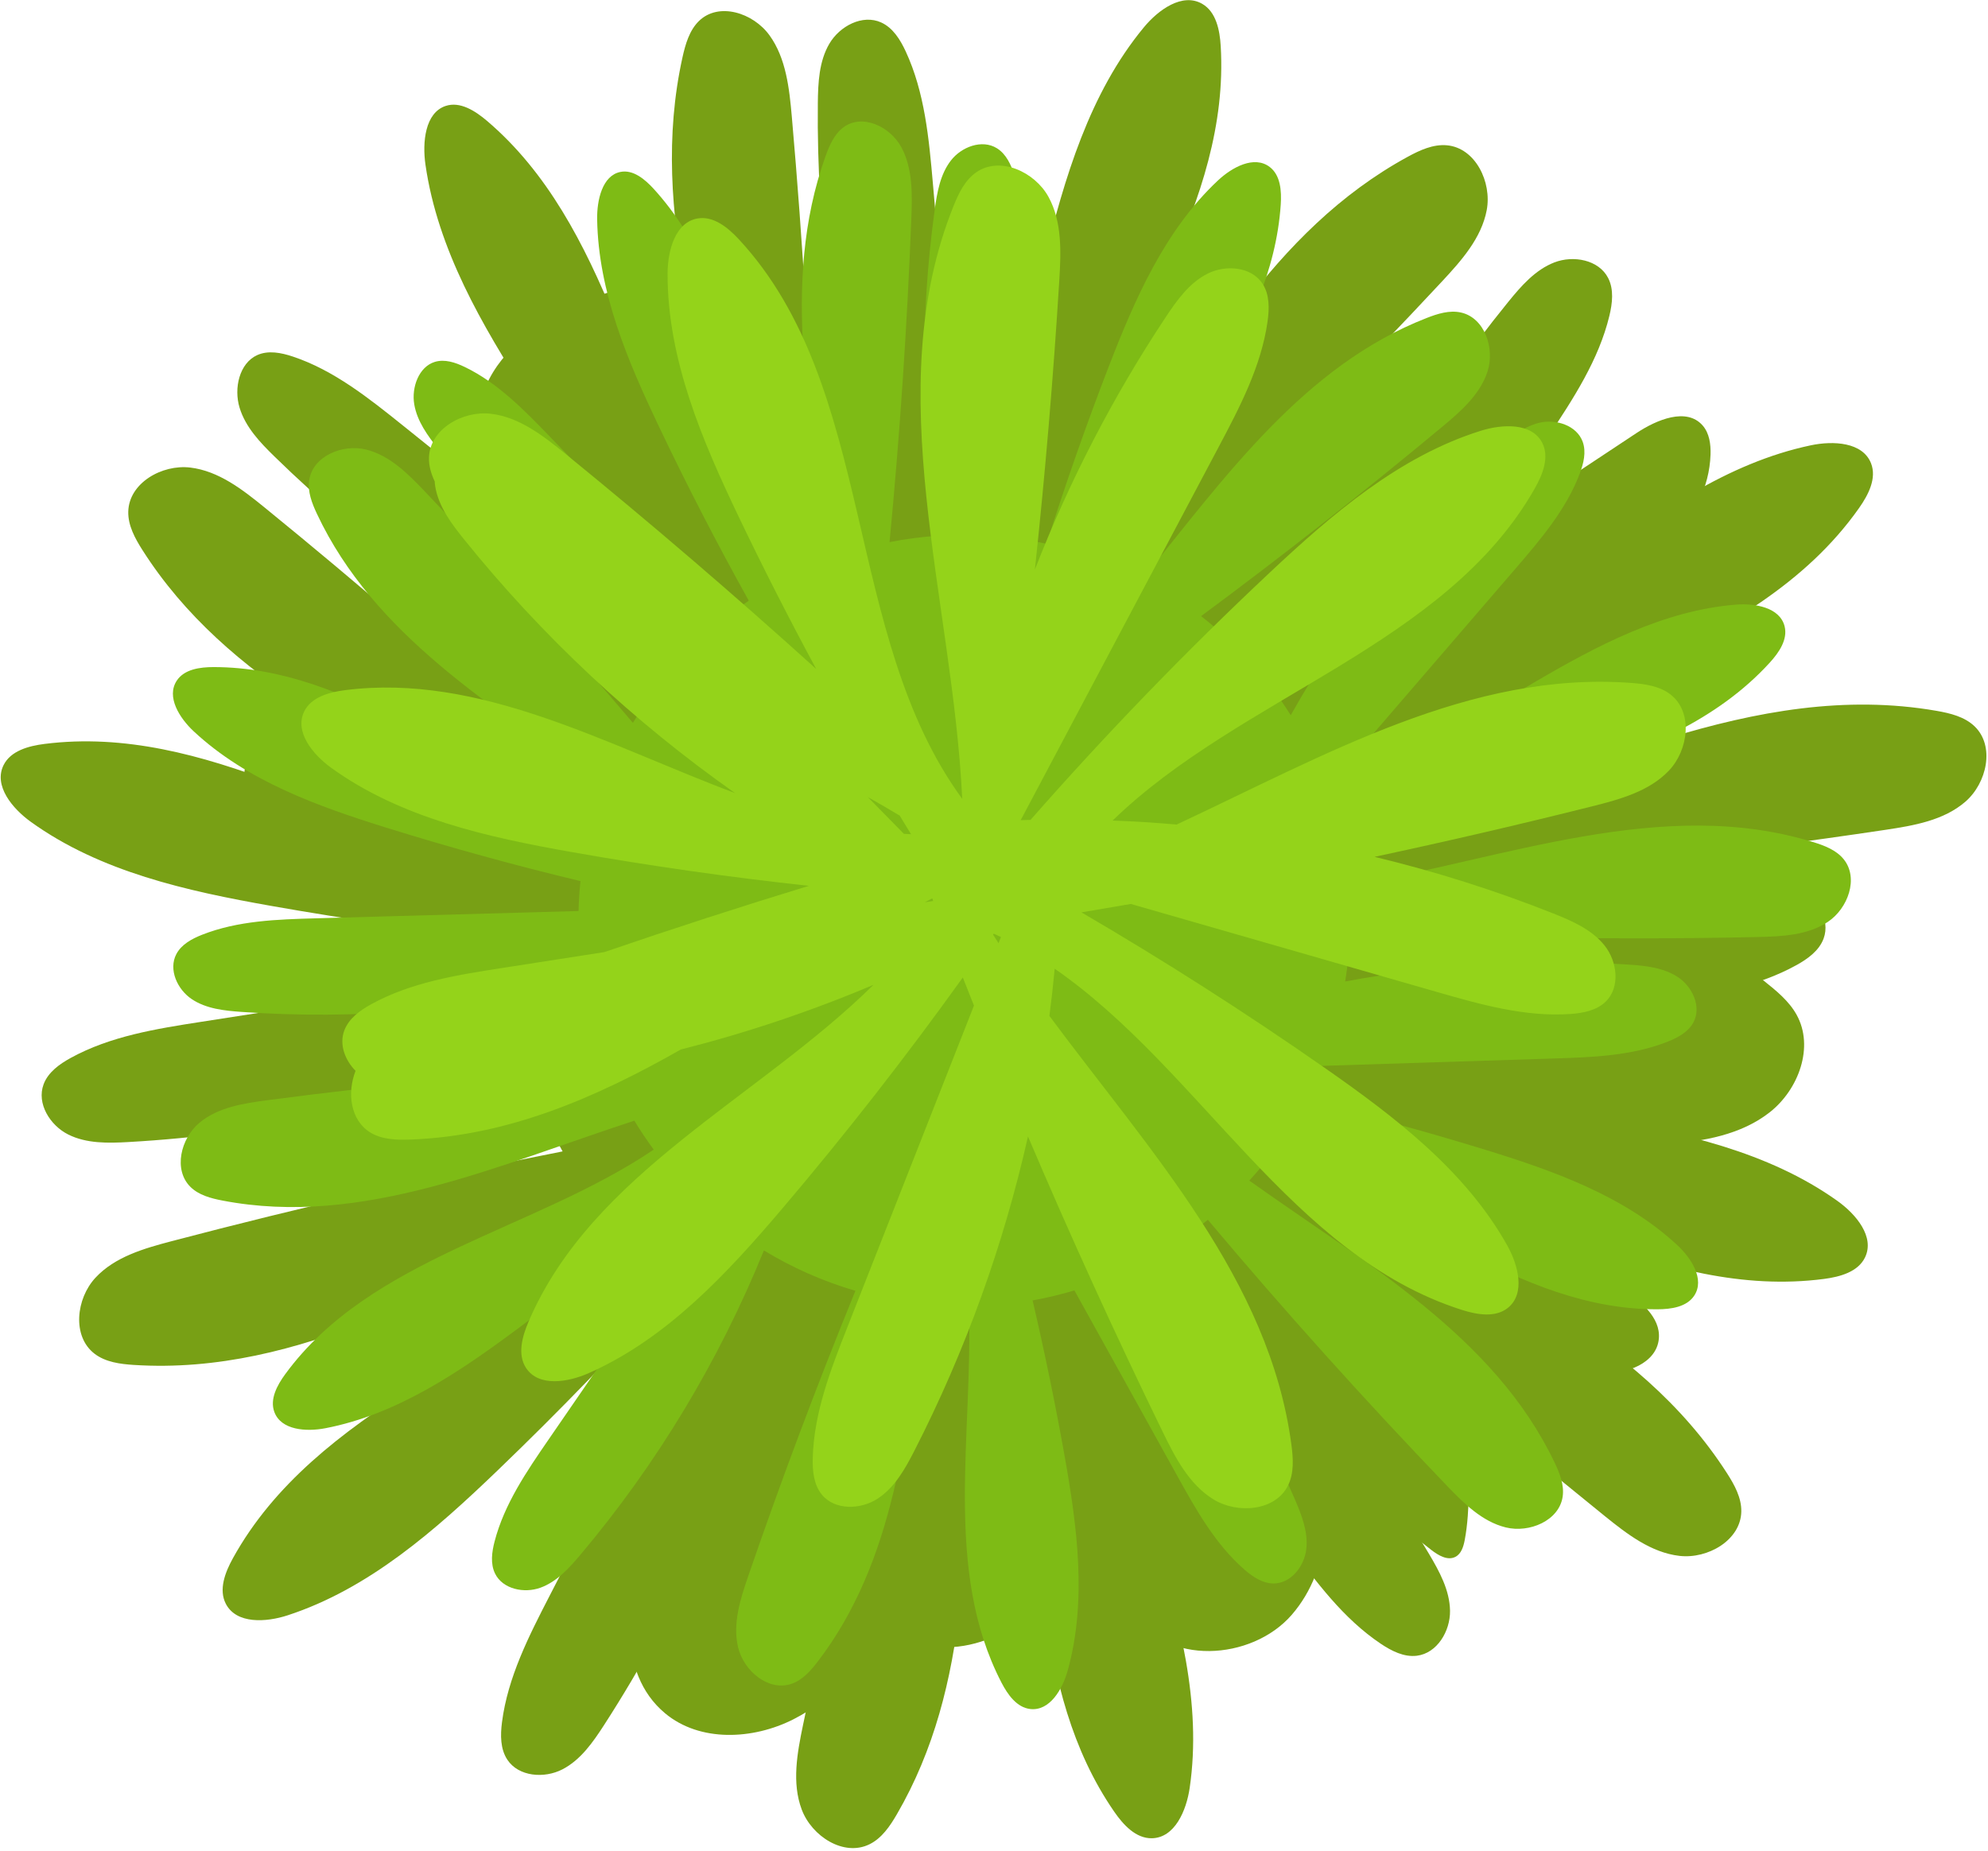 <svg width="523" height="487" viewBox="0 0 523 487" fill="none" xmlns="http://www.w3.org/2000/svg">
<path d="M306.51 145.738C321.076 129.858 339.274 117.329 359.308 109.39C366.866 106.395 375.145 104.023 383.052 105.916C395.075 108.795 403.05 121.371 403.532 133.725C404.014 146.079 398.349 157.947 390.925 167.833C381.765 180.031 369.545 190.162 355.265 195.527C340.986 200.893 324.604 201.222 310.636 195.089C305.742 192.94 300.693 189.296 300.15 183.979C299.922 181.743 300.546 179.511 301.281 177.387C306.856 161.278 319.543 147.777 335.275 141.214L306.51 145.738Z" fill="#78A015"/>
<path d="M93.556 231.174C83.792 229.96 73.84 225.913 68.164 217.876C62.489 209.838 62.678 197.325 70.373 191.194C75.938 186.76 83.801 186.48 89.889 182.795C97.756 178.034 101.388 167.31 98.033 158.748C96.989 156.084 95.348 153.583 95.066 150.735C94.392 143.916 101.465 139.022 107.896 136.656C114.327 134.289 121.845 132.179 124.814 126.004C127.305 120.824 125.575 114.695 126.013 108.964C126.822 98.357 135.09 89.735 144.164 84.182C161.906 73.326 183.925 70.852 204.43 74.344C209.423 75.194 214.451 76.415 218.785 79.035C227.127 84.077 231.673 93.432 235.773 102.275C246.531 125.481 257.545 151.048 251.179 175.821C248.195 187.433 241.532 197.826 233.605 206.821C211.483 231.923 178.501 247.107 145.045 247.59C135.904 247.722 125.006 245.622 121.442 237.203L93.556 231.174Z" fill="#78A015"/>
<path d="M185.347 363.285C179.161 376.31 173.892 389.772 169.592 403.536C164.565 419.627 162.025 440.003 174.976 450.794C184.133 458.425 198.067 457.761 208.702 452.378C219.337 446.995 227.427 437.768 235.237 428.763C248.262 439.143 268.698 430.772 278.198 417.092C280.072 414.393 282.037 411.266 285.248 410.571C291.956 409.12 294.965 418.333 298.387 424.282C306.448 438.299 329.269 437.078 339.851 424.852C350.433 412.628 350.824 394.366 346.511 378.782C355.439 389.498 365.526 399.247 376.539 407.803C378.391 409.242 380.853 410.709 382.921 409.605C384.438 408.794 385.005 406.932 385.329 405.244C386.948 396.795 386.008 388.028 387.449 379.547C388.889 371.066 393.689 362.191 401.989 359.927C408.269 358.214 414.841 360.681 421.331 361.188C427.821 361.695 435.855 358.679 436.412 352.194C436.901 346.49 431.415 342.34 426.884 338.841C417.963 331.954 410.527 323.154 405.226 313.209C404.373 311.609 403.553 309.8 404.005 308.044C404.628 305.621 407.326 304.436 409.741 303.782C419.038 301.267 428.827 301.604 438.439 300.987C448.051 300.369 458.064 298.583 465.625 292.615C473.186 286.648 477.319 275.435 472.656 267.009C470.638 263.361 467.297 260.664 464.04 258.063C451.712 248.221 439.036 238.187 424.054 233.25C410.632 228.827 396.218 228.785 382.087 228.787C355.02 228.789 327.698 228.818 301.268 234.652C284.74 238.301 268.56 244.286 254.595 253.85C230.199 270.558 214.301 296.759 199.147 322.15L185.347 363.285Z" fill="#78A015"/>
<path d="M368.141 155.243C388.93 141.48 409.718 127.717 430.506 113.953C435.857 110.411 443.711 107.118 447.932 111.951C449.705 113.982 450.093 116.874 450.006 119.569C449.441 137.238 433.181 149.574 419.72 161.034C393.582 183.286 372.582 211.892 343.12 229.509C340.159 231.28 336.896 232.982 333.457 232.7C328.26 232.273 324.371 227.217 323.644 222.053C322.917 216.889 324.648 211.709 326.673 206.903C331.655 195.08 338.596 184.085 347.127 174.501L368.141 155.243Z" fill="#78A015"/>
<path d="M519.449 191.085C516.816 188.572 513.072 187.659 509.486 187.034C461.478 178.663 415.492 204.177 368.535 218.606C368.079 216.524 367.57 214.461 367.006 212.421C403.758 180.923 460.992 173.6 489.105 133.635C491.536 130.179 493.775 125.831 492.23 121.898C490.032 116.302 482.275 115.926 476.393 117.164C454.354 121.802 435.305 135.242 417.47 148.995C398.095 163.936 379.31 179.644 361.161 196.053C360.163 193.797 359.1 191.578 357.97 189.398C374.425 164.534 390.881 139.669 407.336 114.805C413.909 104.873 420.6 94.678 423.392 83.099C424.187 79.801 424.617 76.165 423.069 73.145C420.614 68.355 413.941 67.102 408.92 69.043C403.899 70.984 400.192 75.243 396.797 79.42C374.97 106.279 357.196 136.413 344.148 168.467C335.352 157.782 324.731 148.66 312.767 141.562C335.577 119.706 357.774 97.21 379.313 74.103C384.437 68.606 389.739 62.661 391.127 55.276C392.516 47.891 388.138 38.905 380.654 38.227C377.029 37.899 373.53 39.515 370.335 41.257C334.881 60.589 314.997 97.268 293.421 132.326C289.291 130.796 285.052 129.492 280.722 128.42C295.061 89.478 323.578 53.477 321.146 12.147C320.897 7.929 319.944 3.132 316.286 1.016C311.083 -1.996 304.778 2.537 300.944 7.168C286.581 24.516 280.036 46.891 274.638 68.756C270.009 87.503 265.978 106.396 262.514 125.393C259.089 125.093 255.625 124.93 252.123 124.926C249.891 99.385 247.658 73.845 245.426 48.305C244.388 36.44 243.28 24.296 238.259 13.496C236.828 10.419 234.902 7.306 231.811 5.907C226.908 3.686 220.905 6.859 218.184 11.503C215.463 16.147 215.211 21.788 215.154 27.17C214.797 60.934 219.393 94.737 228.661 127.204C223.749 128.176 218.945 129.449 214.269 131.004C213.227 97.54 211.244 64.096 208.313 30.731C207.655 23.246 206.793 15.327 202.46 9.32C198.127 3.314 189.044 0.479 183.868 5.538C181.361 7.988 180.303 11.657 179.525 15.188C170.523 56.038 185.442 97.135 196.842 138.394C193.415 140.182 190.086 142.131 186.863 144.231C166.791 106.695 159.954 58.894 128.124 31.806C124.995 29.143 121.015 26.61 117.227 27.878C111.837 29.682 111.074 37.387 111.931 43.338C115.141 65.629 126.803 85.549 138.825 104.28C149.813 121.4 161.333 138.141 173.35 154.474C171.063 156.477 168.856 158.567 166.729 160.737C146.509 144.496 126.29 128.255 106.07 112.014C97.056 104.774 87.8 97.398 77.035 93.813C73.968 92.792 70.564 92.112 67.638 93.446C62.994 95.562 61.461 102.127 63.026 107.266C64.591 112.405 68.408 116.396 72.167 120.069C96.107 143.469 123.285 163.127 152.497 178.297C148.685 184.032 145.358 190.115 142.57 196.489C118.865 174.817 94.54 153.822 69.63 133.545C63.802 128.801 57.515 123.91 50.054 123.019C42.593 122.128 33.92 127.099 33.745 134.611C33.66 138.25 35.507 141.632 37.46 144.704C59.594 179.522 98.705 196.912 135.845 216.594C134.868 220.707 134.099 224.9 133.56 229.166C92.593 217.965 53.861 190.401 11.712 195.734C7.52 196.265 2.798 197.538 0.931 201.329C-1.725 206.722 3.22 212.71 8.098 216.225C26.369 229.393 49.133 234.424 71.31 238.346C91.651 241.943 112.113 244.863 132.647 247.11C132.719 250.227 132.91 253.315 133.217 256.368C106.432 260.533 79.646 264.698 52.861 268.862C41.092 270.692 29.05 272.613 18.611 278.346C15.637 279.979 12.66 282.111 11.471 285.288C9.584 290.329 13.151 296.106 17.968 298.51C22.784 300.913 28.429 300.786 33.803 300.483C69.25 298.479 104.374 291.006 137.601 278.502C140.169 287.096 143.678 295.283 148.011 302.944C113.493 309.739 79.188 317.613 45.165 326.563C37.897 328.475 30.241 330.67 25.123 336.173C20.005 341.676 18.909 351.611 24.874 356.181C27.764 358.394 31.584 358.896 35.217 359.129C79.02 361.94 118.214 337.601 158.534 318.54C160.772 321.353 163.13 324.064 165.608 326.661C132.081 356.138 82.962 370.708 61.263 410.007C59.221 413.706 57.466 418.271 59.428 422.013C62.22 427.338 69.971 426.872 75.685 425.004C97.092 418.005 114.573 402.581 130.813 386.977C147.176 371.254 162.954 354.924 178.135 338.057C180.17 339.661 182.261 341.196 184.4 342.667C171.13 368.4 157.861 394.134 144.591 419.867C139.132 430.453 133.586 441.312 132.064 453.126C131.631 456.49 131.598 460.151 133.464 462.985C136.424 467.48 143.193 468.003 147.974 465.53C152.755 463.056 155.979 458.422 158.902 453.901C178.886 422.986 193.918 388.886 203.353 353.305C212.67 357.465 222.617 360.464 233.012 362.122C224.903 392.503 217.64 423.108 211.25 453.896C209.723 461.253 208.276 469.086 210.922 476.121C213.567 483.154 221.973 488.563 228.722 485.259C231.991 483.659 234.143 480.462 235.97 477.315C255.581 443.533 254.316 403.438 254.437 363.595C259.179 363.498 263.851 363.122 268.442 362.488C274.792 401.591 270.78 444.319 293.124 476.671C295.525 480.149 298.83 483.753 303.055 483.664C309.066 483.538 312.103 476.392 312.977 470.443C316.252 448.161 310.234 425.637 303.502 404.145C298.659 388.683 293.406 373.349 287.769 358.159C292.024 356.822 296.175 355.25 300.21 353.464C313.168 371.132 326.127 388.8 339.085 406.468C346.129 416.072 353.379 425.877 363.276 432.503C366.095 434.391 369.358 436.052 372.726 435.645C378.07 434.999 381.555 429.171 381.471 423.79C381.387 418.407 378.675 413.456 375.93 408.825C361.159 383.904 343.254 360.853 322.822 340.317C328.407 336.189 333.624 331.59 338.404 326.57C365.538 351.599 393.493 375.738 422.218 398.924C428.066 403.644 434.373 408.509 441.838 409.369C449.303 410.229 457.955 405.223 458.099 397.71C458.169 394.07 456.308 390.696 454.343 387.632C430.851 351.013 388.564 333.849 349.598 312.929C351.842 309.743 353.933 306.443 355.862 303.038C397.626 313.689 437.059 342.095 479.88 336.497C484.07 335.949 488.787 334.657 490.638 330.858C493.272 325.454 488.302 319.487 483.41 315.992C465.085 302.899 442.3 297.963 420.106 294.133C401.405 290.906 382.604 288.267 363.742 286.179C365.122 282.5 366.325 278.736 367.342 274.894C391.037 271.11 414.733 267.326 438.428 263.541C450.189 261.663 462.223 259.693 472.639 253.916C475.606 252.27 478.574 250.127 479.75 246.944C481.616 241.896 478.025 236.133 473.199 233.749C468.373 231.365 462.729 231.515 457.356 231.841C428.124 233.615 399.127 239.108 371.247 248.072C371.286 246.811 371.313 245.546 371.313 244.275C371.313 240.237 371.11 236.247 370.718 232.312C412.658 229.223 454.482 224.56 496.071 218.33C503.503 217.217 511.353 215.863 517.036 210.947C522.718 206.033 524.884 196.274 519.449 191.085Z" fill="#78A015"/>
<path d="M485.026 226.063C483.074 223.661 480.014 222.489 477.056 221.577C437.454 209.365 395.925 225.954 354.764 233.09C354.602 231.284 354.394 229.489 354.138 227.707C388.52 205.079 437.588 205.042 465.591 174.343C468.013 171.688 470.368 168.26 469.487 164.777C468.233 159.821 461.73 158.671 456.634 159.085C437.545 160.633 420.033 169.927 403.512 179.616C385.564 190.141 368.033 201.377 350.962 213.272C350.362 211.262 349.704 209.276 348.983 207.316C365.532 188.106 382.082 168.897 398.63 149.687C405.241 142.014 411.978 134.131 415.576 124.663C416.601 121.966 417.353 118.945 416.371 116.232C414.813 111.928 409.318 110.154 404.875 111.253C400.432 112.352 396.847 115.547 393.535 118.706C372.241 139.022 354.014 162.536 339.568 188.177C333.294 178.22 325.313 169.385 315.982 162.114C337.569 146.124 358.707 129.528 379.357 112.345C384.269 108.258 389.379 103.811 391.343 97.73C393.307 91.649 390.577 83.599 384.337 82.224C381.315 81.558 378.19 82.546 375.307 83.673C343.324 96.177 322.615 124.986 300.653 152.246C297.333 150.513 293.898 148.957 290.36 147.589C306.634 116.276 334.553 88.966 336.935 53.839C337.178 50.253 336.888 46.105 334.03 43.927C329.964 40.828 324.158 43.976 320.427 47.471C306.449 60.564 298.528 78.738 291.628 96.604C285.712 111.922 280.285 127.428 275.325 143.081C272.468 142.46 269.563 141.952 266.609 141.572C267.466 119.787 268.322 98.002 269.179 76.218C269.576 66.097 269.944 55.734 266.866 46.085C265.99 43.336 264.698 40.503 262.241 38.991C258.343 36.592 252.938 38.624 250.145 42.25C247.351 45.875 246.534 50.607 245.908 55.141C241.985 83.585 242.236 112.595 246.571 140.977C242.322 141.27 238.133 141.829 234.022 142.639C236.733 114.298 238.648 85.871 239.755 57.411C240.003 51.026 240.126 44.253 237.114 38.722C234.103 33.19 226.745 29.824 221.836 33.536C219.458 35.334 218.172 38.316 217.137 41.211C205.16 74.706 213.337 110.975 218.527 147.004C215.444 148.145 212.427 149.432 209.484 150.858C196.578 117.04 195.939 75.982 171.994 49.716C169.64 47.134 166.555 44.57 163.223 45.234C158.483 46.177 157.012 52.596 157.097 57.708C157.413 76.856 165.114 94.912 173.246 112.003C180.679 127.624 188.6 142.982 196.986 158.05C194.842 159.495 192.756 161.021 190.728 162.624C175.414 146.754 160.099 130.884 144.784 115.015C137.956 107.94 130.94 100.725 122.243 96.546C119.765 95.356 116.967 94.417 114.355 95.228C110.21 96.515 108.213 101.889 108.982 106.392C109.751 110.895 112.544 114.671 115.319 118.173C133.004 140.481 153.822 159.98 176.837 175.911C173.006 180.34 169.547 185.115 166.511 190.193C148.839 169.367 130.571 149.046 111.732 129.269C107.325 124.642 102.545 119.841 96.347 118.289C90.148 116.737 82.299 120 81.346 126.318C80.884 129.379 82.079 132.43 83.397 135.231C98.334 166.978 129.461 185.843 158.681 206.431C157.416 209.796 156.317 213.25 155.405 216.791C122.048 202.947 92.33 175.539 56.202 175.516C52.608 175.513 48.489 176.081 46.507 179.079C43.688 183.344 47.217 188.925 50.955 192.413C64.955 205.482 83.619 212.168 101.907 217.855C118.681 223.072 135.628 227.73 152.71 231.829C152.437 234.466 152.267 237.091 152.198 239.7C129.156 240.34 106.113 240.98 83.07 241.619C72.946 241.9 62.581 242.228 53.159 245.945C50.475 247.004 47.736 248.482 46.391 251.035C44.258 255.085 46.648 260.342 50.453 262.886C54.258 265.431 59.034 265.93 63.599 266.249C93.717 268.361 124.148 265.826 153.52 258.842C154.765 266.368 156.846 273.652 159.68 280.579C129.832 282.607 100.048 285.57 70.387 289.47C64.051 290.303 57.356 291.334 52.449 295.427C47.542 299.52 45.551 307.783 50.094 312.278C52.294 314.455 55.463 315.288 58.502 315.875C95.152 322.945 130.827 306.618 166.885 294.865C168.471 297.476 170.169 300.017 171.981 302.474C140.536 323.743 97.537 330.765 75.016 361.588C72.896 364.489 70.927 368.151 72.18 371.52C73.964 376.311 80.553 376.749 85.574 375.787C104.384 372.181 120.785 361.045 136.159 349.623C151.65 338.115 166.711 326.031 181.327 313.432C182.871 315.003 184.472 316.522 186.118 317.993C172.163 338.278 158.209 358.563 144.254 378.847C138.514 387.192 132.67 395.758 130.119 405.56C129.392 408.352 128.972 411.437 130.242 414.028C132.257 418.138 137.911 419.305 142.209 417.731C146.507 416.158 149.725 412.593 152.675 409.094C172.85 385.157 189.189 358.004 200.966 329.001C208.379 333.51 216.449 337.106 225.04 339.621C214.939 364.379 205.53 389.419 196.836 414.706C194.758 420.749 192.697 427.202 194.174 433.419C195.651 439.636 202.162 445.101 208.21 443.037C211.139 442.038 213.298 439.572 215.177 437.113C235.344 410.718 238.579 376.759 242.956 343.161C246.966 343.589 250.948 343.773 254.889 343.73C256.051 377.397 248.082 413.012 263.461 442.701C265.113 445.891 267.514 449.287 271.088 449.666C276.172 450.204 279.501 444.501 280.876 439.577C286.029 421.132 283.369 401.485 279.996 382.633C277.569 369.07 274.783 355.57 271.657 342.152C275.391 341.48 279.061 340.599 282.657 339.526C291.693 355.821 300.729 372.116 309.765 388.411C314.677 397.268 319.741 406.317 327.379 412.969C329.555 414.864 332.129 416.615 335.014 416.632C339.591 416.66 343.156 412.118 343.663 407.569C344.169 403.02 342.413 398.551 340.594 394.35C330.807 371.744 318.175 350.376 303.142 330.861C308.297 327.978 313.191 324.658 317.762 320.936C337.967 344.961 358.96 368.323 380.704 390.963C385.131 395.572 389.929 400.354 396.134 401.88C402.34 403.406 410.175 400.111 411.103 393.788C411.552 390.726 410.345 387.68 409.016 384.885C393.127 351.473 359.295 332.456 328.668 310.628C330.903 308.182 333.021 305.621 335.014 302.957C369.102 316.422 399.32 344.615 436.044 344.487C439.638 344.474 443.755 343.89 445.724 340.884C448.526 336.607 444.973 331.04 441.222 327.568C427.168 314.557 408.476 307.948 390.165 302.336C374.736 297.608 359.158 293.364 343.471 289.579C345.03 286.623 346.449 283.577 347.719 280.445C368.114 279.795 388.509 279.144 408.904 278.494C419.028 278.171 429.39 277.8 438.797 274.044C441.477 272.975 444.211 271.484 445.544 268.926C447.66 264.867 445.249 259.621 441.433 257.093C437.618 254.564 432.841 254.085 428.273 253.784C403.422 252.144 378.372 253.668 353.891 258.239C354.059 257.178 354.218 256.114 354.354 255.042C354.787 251.636 355.044 248.248 355.135 244.886C390.846 246.78 426.628 247.333 462.381 246.539C468.769 246.397 475.537 246.098 480.859 242.56C486.18 239.022 489.054 231.023 485.026 226.063Z" fill="#7EBB15"/>
<path d="M439.048 202.765C444.229 197.322 445.441 187.4 439.528 182.762C436.664 180.515 432.849 179.969 429.22 179.694C386.932 176.488 348.654 198.673 309.551 216.946C303.946 216.458 298.329 216.107 292.707 215.889C326.493 183.105 380.323 169.836 403.766 128.517C405.851 124.841 407.659 120.297 405.74 116.532C403.011 111.175 395.254 111.551 389.518 113.353C368.032 120.103 350.372 135.323 333.953 150.738C311.975 171.371 291.002 193.073 271.11 215.724C270.248 215.744 269.386 215.761 268.524 215.787C285.869 183.088 303.213 150.389 320.558 117.689C326.139 107.167 331.811 96.373 333.469 84.578C333.942 81.218 334.017 77.557 332.184 74.703C329.277 70.173 322.514 69.572 317.705 71.99C312.896 74.408 309.618 79.005 306.643 83.491C292.851 104.293 281.324 126.586 272.257 149.84C274.97 124.556 277.113 99.211 278.674 73.83C279.135 66.33 279.449 58.37 275.827 51.786C272.205 45.202 263.113 41.048 256.905 45.282C253.898 47.333 252.224 50.804 250.865 54.18C231.227 102.957 250.663 157.659 253.139 210.183C221.622 167.11 230.676 102.113 194.388 62.975C191.514 59.876 187.729 56.78 183.56 57.471C177.629 58.453 175.643 65.961 175.627 71.972C175.566 94.494 184.737 115.928 194.467 136.239C200.895 149.657 207.661 162.912 214.719 176.01C193.218 156.572 171.216 137.69 148.737 119.392C142.909 114.648 136.622 109.757 129.16 108.866C121.699 107.975 113.027 112.946 112.851 120.458C112.8 122.618 113.433 124.685 114.361 126.653C114.385 127.081 114.424 127.507 114.49 127.926C115.342 133.241 118.733 137.755 122.11 141.947C142.594 167.368 166.68 189.872 193.375 208.666C159.363 195.916 126.3 177.091 90.817 181.58C86.625 182.111 81.903 183.384 80.036 187.175C77.38 192.568 82.325 198.555 87.203 202.071C105.474 215.239 128.238 220.27 150.415 224.192C171.1 227.849 191.908 230.81 212.792 233.072C194.762 238.582 176.824 244.393 158.99 250.507C149.982 251.907 140.975 253.308 131.967 254.709C120.198 256.539 108.156 258.459 97.717 264.192C94.743 265.826 91.766 267.958 90.577 271.134C89.199 274.816 90.736 278.883 93.537 281.749C91.27 287.548 92.188 294.74 97.383 297.943C100.481 299.853 104.333 299.967 107.97 299.832C133.578 298.883 156.688 288.883 179.088 276.143C196.389 271.761 213.359 266.071 229.796 259.118C199.427 289.05 155.769 308.571 139.02 347.82C137.362 351.707 136.077 356.425 138.407 359.951C141.722 364.967 149.387 363.721 154.884 361.285C175.474 352.161 191.309 335.05 205.89 317.885C222.515 298.314 238.329 278.055 253.295 257.187C254.268 259.653 255.246 262.116 256.23 264.578C245.127 292.791 234.023 321.004 222.92 349.217C218.558 360.3 214.137 371.664 213.816 383.571C213.725 386.963 214.062 390.608 216.204 393.239C219.603 397.413 226.391 397.25 230.897 394.305C235.403 391.362 238.144 386.425 240.594 381.632C253.961 355.493 263.988 327.658 270.441 299.018C281.588 325.204 293.396 351.108 305.86 376.692C309.151 383.448 312.797 390.53 319.191 394.477C325.585 398.424 335.544 397.564 338.863 390.823C340.471 387.557 340.219 383.712 339.739 380.104C333.974 336.688 302.591 303.04 276.076 267.296C276.616 263.166 277.078 259.027 277.469 254.881C315.754 281.401 339.806 330.385 384.566 344.643C388.593 345.926 393.412 346.757 396.7 344.104C401.379 340.328 399.411 332.816 396.466 327.576C385.431 307.943 366.897 293.802 348.427 280.914C327.681 266.436 306.348 252.803 284.501 240.049C288.836 239.332 293.168 238.593 297.498 237.842C324.333 245.558 351.168 253.275 378.002 260.99C389.449 264.282 401.181 267.606 413.064 266.797C416.449 266.566 420.046 265.885 422.462 263.503C426.295 259.724 425.489 252.982 422.131 248.775C418.773 244.569 413.599 242.309 408.596 240.323C393.314 234.259 377.6 229.294 361.617 225.442C380.786 221.344 399.883 216.911 418.895 212.145C426.185 210.314 433.867 208.208 439.048 202.765ZM228.302 209.717C231.126 211.31 233.926 212.931 236.69 214.591C237.675 216.229 238.677 217.857 239.672 219.489C239.044 219.462 238.417 219.425 237.79 219.386C234.628 216.163 231.465 212.94 228.302 209.717ZM245.247 236.364C245.334 236.594 245.422 236.824 245.509 237.054C244.776 237.168 244.043 237.282 243.31 237.396C243.955 237.049 244.601 236.705 245.247 236.364ZM262.693 248.155C262.209 247.407 261.729 246.658 261.254 245.907C261.312 245.823 261.369 245.74 261.427 245.657C262.063 245.948 262.698 246.244 263.326 246.549C263.115 247.084 262.904 247.62 262.693 248.155Z" fill="#94D31A"/>
</svg>
